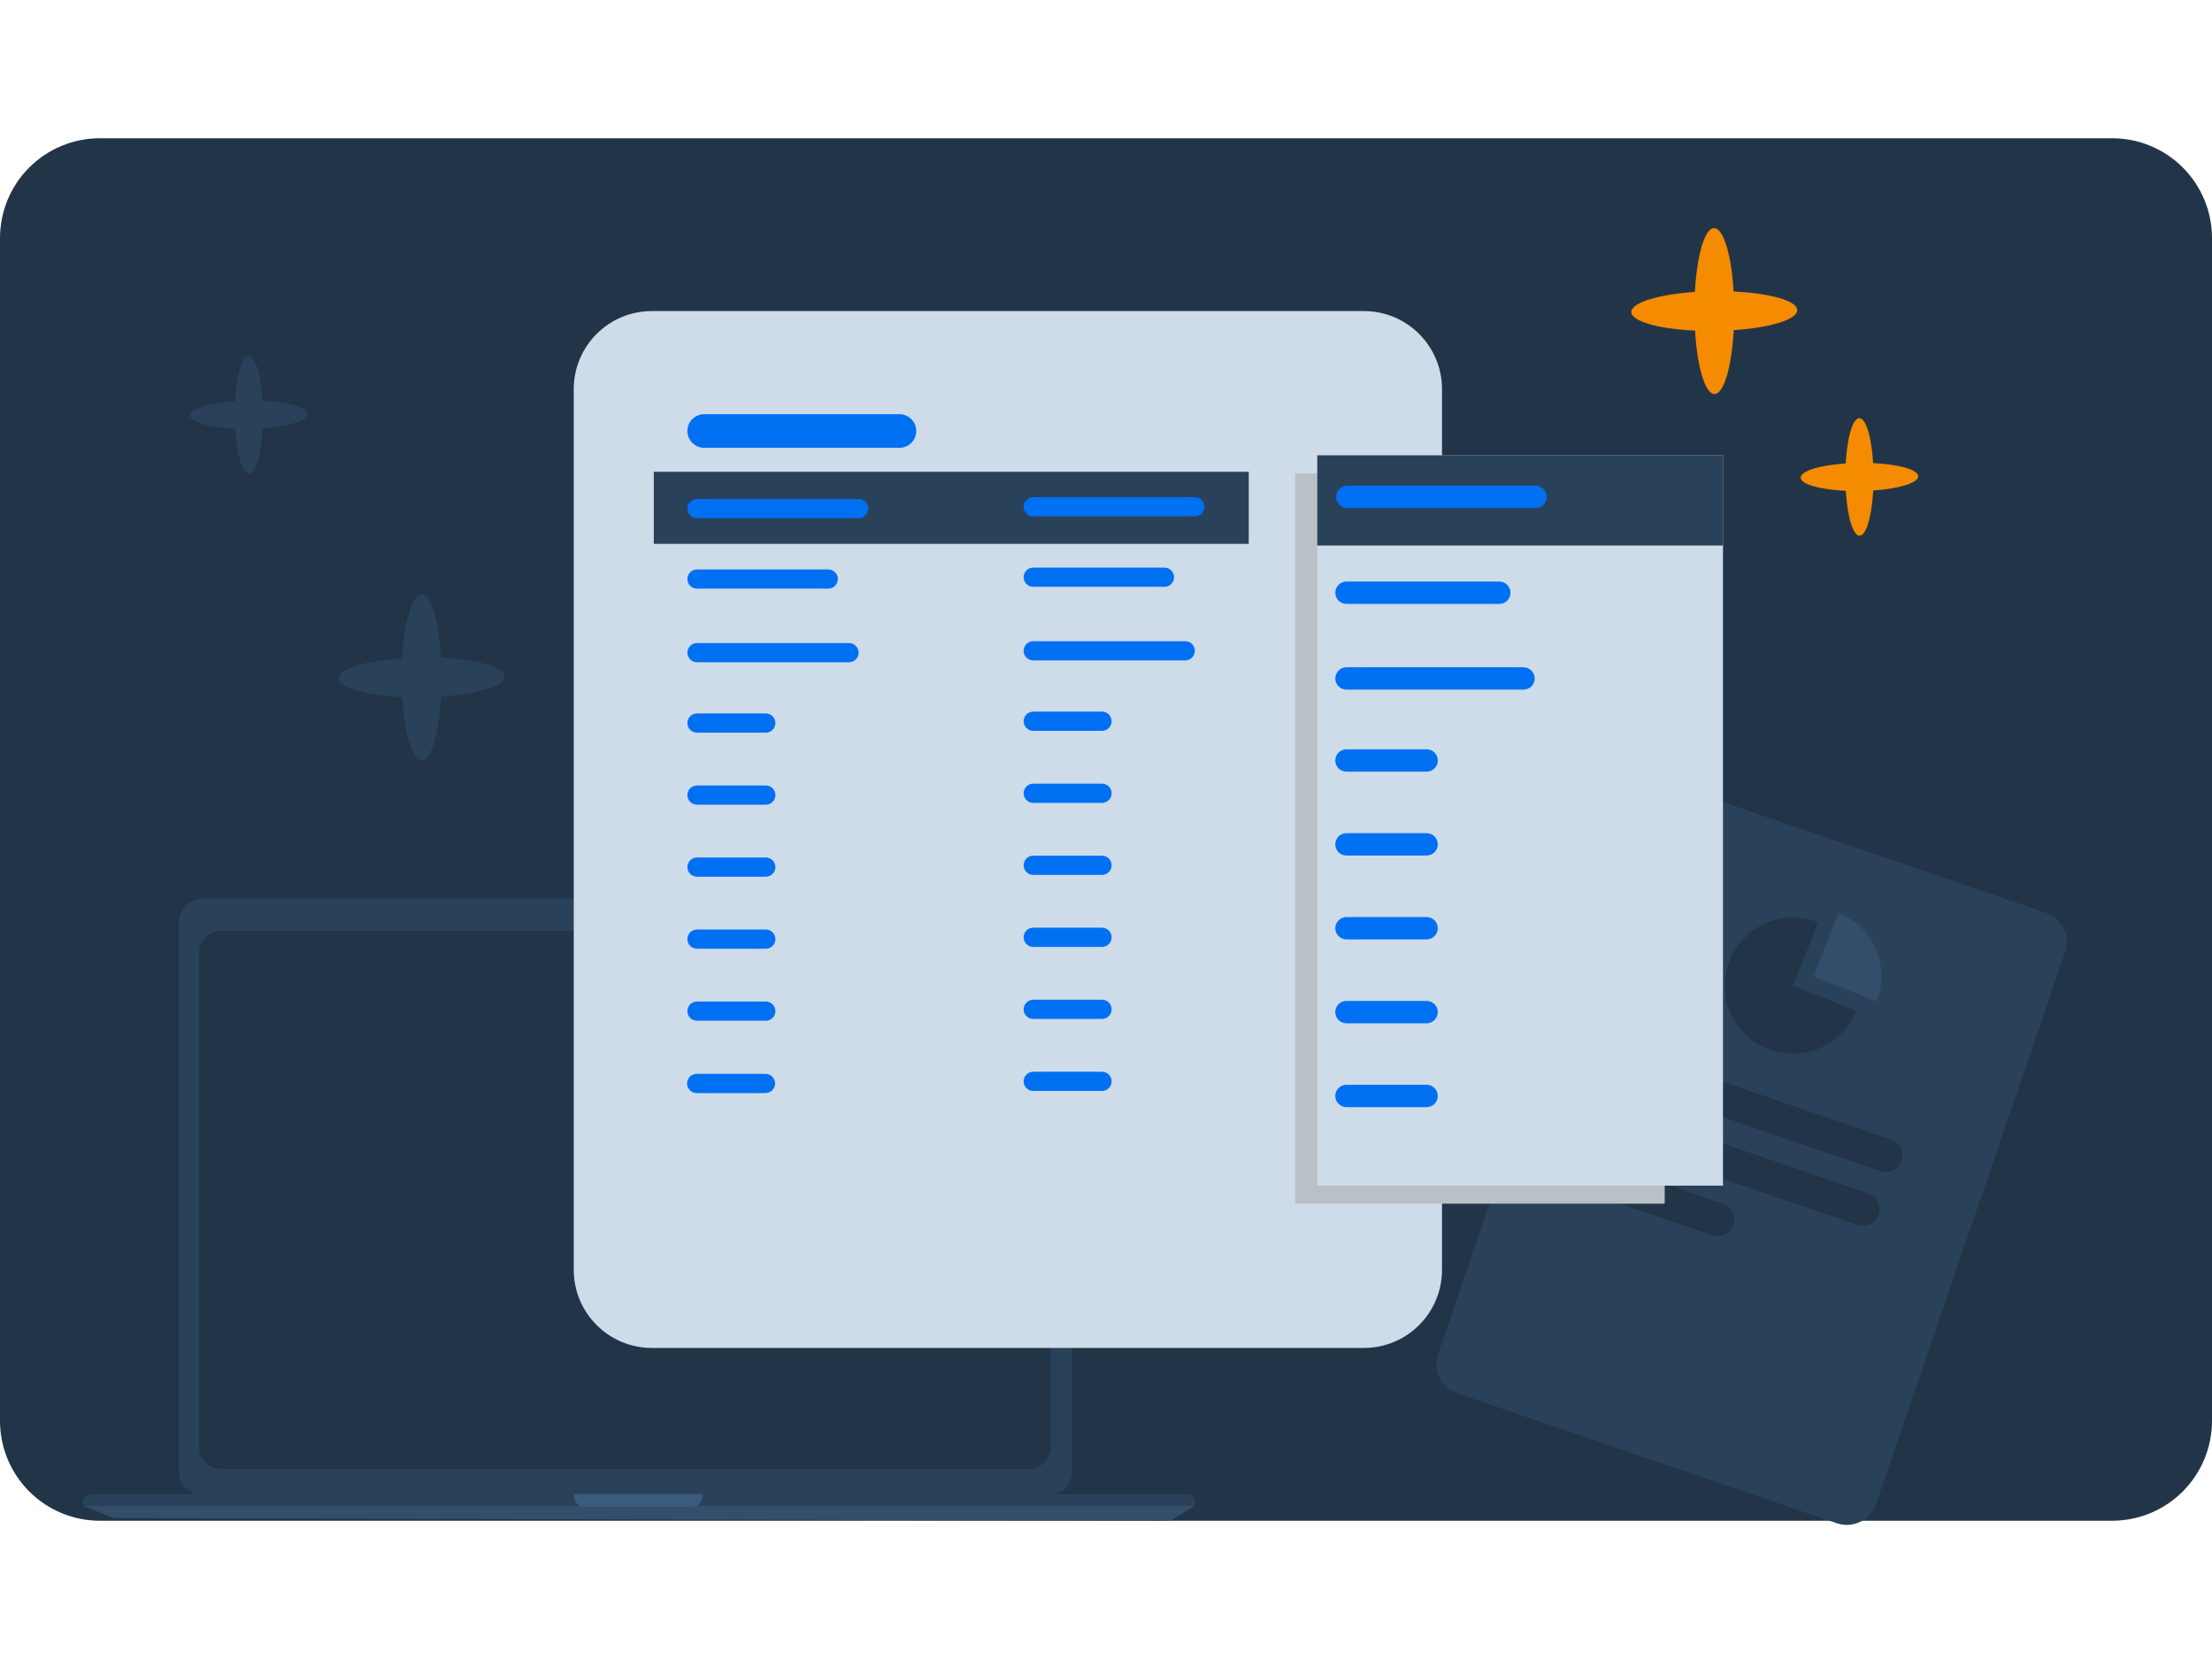 <svg width="320" height="240" viewBox="0 0 320 240" fill="none" xmlns="http://www.w3.org/2000/svg">
<path d="M305.547 20H14.453C12.556 19.998 10.677 20.37 8.923 21.095C7.17 21.82 5.576 22.884 4.234 24.225C2.892 25.566 1.827 27.158 1.1 28.911C0.374 30.664 -8.08861e-07 32.543 0 34.44V205.547C0 209.38 1.523 213.056 4.233 215.767C6.944 218.477 10.62 220 14.453 220H305.547C309.38 220 313.056 218.477 315.767 215.767C318.477 213.056 320 209.38 320 205.547V34.44C320 32.543 319.626 30.664 318.9 28.911C318.173 27.158 317.108 25.566 315.766 24.225C314.424 22.884 312.83 21.82 311.077 21.095C309.323 20.37 307.444 19.998 305.547 20Z" fill="#223548"/>
<path d="M151.678 130H29.298C27.412 130 25.883 131.532 25.883 133.421V212.821C25.883 214.71 27.412 216.242 29.298 216.242H151.678C153.564 216.242 155.093 214.71 155.093 212.821V133.421C155.093 131.532 153.564 130 151.678 130Z" fill="#2A4259"/>
<path d="M148.845 134.647H31.962C30.211 134.647 28.792 136.069 28.792 137.823V209.339C28.792 211.093 30.211 212.514 31.962 212.514H148.845C150.595 212.514 152.014 211.093 152.014 209.339V137.823C152.014 136.069 150.595 134.647 148.845 134.647Z" fill="#223548"/>
<path d="M172.875 217.82H12L16.038 219.462C16.293 219.564 16.565 219.618 16.839 219.621L168.742 220C169.143 220.002 169.536 219.89 169.875 219.678L172.871 217.809L172.875 217.82Z" fill="#324E6B"/>
<path d="M172.875 217.23C172.874 216.945 172.761 216.673 172.559 216.472C172.358 216.271 172.086 216.159 171.802 216.159H13.073C12.789 216.159 12.517 216.271 12.316 216.472C12.114 216.673 12.001 216.945 12 217.23V217.82H172.875V217.23Z" fill="#2A4259"/>
<path d="M83.078 216.125H101.63V216.503C101.63 216.904 101.471 217.289 101.188 217.573C100.904 217.857 100.52 218.017 100.119 218.017H84.578C84.177 218.017 83.792 217.857 83.509 217.573C83.226 217.289 83.066 216.904 83.066 216.503V216.125H83.078Z" fill="#3B5B7C"/>
<path d="M90.724 133.039C91.181 133.039 91.551 132.668 91.551 132.21C91.551 131.752 91.181 131.381 90.724 131.381C90.267 131.381 89.897 131.752 89.897 132.21C89.897 132.668 90.267 133.039 90.724 133.039Z" fill="#324E6B"/>
<path d="M295.976 132.052L241.064 113.242C238.732 112.45 236.202 113.682 235.41 116.014L208.042 195.896C207.25 198.228 208.482 200.758 210.814 201.55L265.726 220.36C268.058 221.152 270.588 219.92 271.38 217.588L298.748 137.706C299.54 135.374 298.308 132.844 295.976 132.052Z" fill="#2A4259"/>
<path d="M263.042 133.416C261.238 132.69 259.236 132.514 257.344 132.932C255.43 133.328 253.692 134.296 252.328 135.704C250.964 137.112 250.04 138.872 249.688 140.786C249.336 142.7 249.556 144.68 250.326 146.484C251.096 148.288 252.372 149.806 254.022 150.862C255.65 151.918 257.564 152.49 259.522 152.446C261.48 152.424 263.372 151.808 264.978 150.708C266.584 149.608 267.838 148.046 268.564 146.242L259.39 142.59L263.064 133.416H263.042Z" fill="#223548"/>
<path d="M265.967 132.074L262.315 141.226L271.467 144.878C271.951 143.668 272.193 142.392 272.171 141.094C272.171 139.796 271.885 138.52 271.379 137.332C270.873 136.144 270.125 135.066 269.201 134.164C268.277 133.262 267.177 132.558 265.967 132.074Z" fill="#324E6B"/>
<path d="M273.579 164.832L235.321 151.72C234.045 151.28 232.681 151.962 232.241 153.238C231.801 154.514 232.483 155.878 233.759 156.318L272.017 169.43C273.293 169.87 274.657 169.188 275.097 167.912C275.537 166.636 274.855 165.272 273.579 164.832Z" fill="#223548"/>
<path d="M270.279 172.62L232.021 159.508C230.745 159.068 229.381 159.75 228.941 161.026C228.501 162.302 229.183 163.666 230.459 164.106L268.717 177.218C269.993 177.658 271.379 176.976 271.797 175.7C272.237 174.424 271.555 173.06 270.279 172.62Z" fill="#223548"/>
<path d="M249.248 174.116L228.876 167.142C227.6 166.702 226.214 167.384 225.796 168.66C225.356 169.936 226.038 171.3 227.314 171.74L247.708 178.714C248.984 179.154 250.348 178.472 250.788 177.196C251.228 175.92 250.546 174.556 249.27 174.116H249.248Z" fill="#223548"/>
<path d="M197.308 45H94.301C88.06 45 83 50.06 83 56.301V183.699C83 189.94 88.06 195 94.301 195H197.308C203.549 195 208.609 189.94 208.609 183.699V56.301C208.609 50.06 203.549 45 197.308 45Z" fill="#CEDBE8"/>
<path fill-rule="evenodd" clip-rule="evenodd" d="M94.58 57.144C94.58 56.63 94.702 56.219 94.847 56.219H180.383C180.532 56.219 180.65 56.611 180.65 57.144V182.859C180.65 183.373 180.532 183.785 180.383 183.785H94.847C94.702 183.785 94.58 183.392 94.58 182.859V57.144Z" fill="#CEDBE8"/>
<path d="M180.65 68.254H94.58V78.673H180.65V68.254Z" fill="#2A4259"/>
<path d="M130.119 59.92H101.874C100.531 59.92 99.442 61.009 99.442 62.352C99.442 63.694 100.531 64.783 101.874 64.783H130.119C131.462 64.783 132.55 63.694 132.55 62.352C132.55 61.009 131.462 59.92 130.119 59.92Z" fill="#0070F3"/>
<path d="M124.218 72.191H100.831C100.064 72.191 99.442 72.812 99.442 73.579C99.442 74.346 100.064 74.967 100.831 74.967H124.218C124.984 74.967 125.606 74.346 125.606 73.579C125.606 72.812 124.984 72.191 124.218 72.191Z" fill="#0070F3"/>
<path d="M119.818 82.378H100.831C100.064 82.378 99.442 83 99.442 83.767C99.442 84.533 100.064 85.155 100.831 85.155H119.818C120.584 85.155 121.206 84.533 121.206 83.767C121.206 83 120.584 82.378 119.818 82.378Z" fill="#0070F3"/>
<path d="M122.825 93.029H100.831C100.064 93.029 99.442 93.65 99.442 94.417C99.442 95.184 100.064 95.805 100.831 95.805H122.825C123.592 95.805 124.214 95.184 124.214 94.417C124.214 93.65 123.592 93.029 122.825 93.029Z" fill="#0070F3"/>
<path d="M110.787 103.213H100.831C100.064 103.213 99.442 103.834 99.442 104.601C99.442 105.368 100.064 105.989 100.831 105.989H110.787C111.554 105.989 112.175 105.368 112.175 104.601C112.175 103.834 111.554 103.213 110.787 103.213Z" fill="#0070F3"/>
<path d="M110.787 113.632H100.831C100.064 113.632 99.442 114.253 99.442 115.02C99.442 115.787 100.064 116.408 100.831 116.408H110.787C111.554 116.408 112.175 115.787 112.175 115.02C112.175 114.253 111.554 113.632 110.787 113.632Z" fill="#0070F3"/>
<path d="M110.787 134.47H100.831C100.064 134.47 99.442 135.091 99.442 135.858C99.442 136.625 100.064 137.246 100.831 137.246H110.787C111.554 137.246 112.175 136.625 112.175 135.858C112.175 135.091 111.554 134.47 110.787 134.47Z" fill="#0070F3"/>
<path d="M110.787 124.051H100.831C100.064 124.051 99.442 124.672 99.442 125.439C99.442 126.206 100.064 126.827 100.831 126.827H110.787C111.554 126.827 112.175 126.206 112.175 125.439C112.175 124.672 111.554 124.051 110.787 124.051Z" fill="#0070F3"/>
<path d="M110.787 144.889H100.831C100.064 144.889 99.442 145.51 99.442 146.277C99.442 147.043 100.064 147.665 100.831 147.665H110.787C111.554 147.665 112.175 147.043 112.175 146.277C112.175 145.51 111.554 144.889 110.787 144.889Z" fill="#0070F3"/>
<path d="M110.74 155.351H100.784C100.017 155.351 99.395 155.973 99.395 156.739C99.395 157.506 100.017 158.127 100.784 158.127H110.74C111.507 158.127 112.128 157.506 112.128 156.739C112.128 155.973 111.507 155.351 110.74 155.351Z" fill="#0070F3"/>
<path d="M172.858 71.928H149.471C148.705 71.928 148.083 72.549 148.083 73.316C148.083 74.083 148.705 74.704 149.471 74.704H172.858C173.625 74.704 174.246 74.083 174.246 73.316C174.246 72.549 173.625 71.928 172.858 71.928Z" fill="#0070F3"/>
<path d="M168.458 82.116H149.471C148.705 82.116 148.083 82.737 148.083 83.504C148.083 84.271 148.705 84.892 149.471 84.892H168.458C169.225 84.892 169.847 84.271 169.847 83.504C169.847 82.737 169.225 82.116 168.458 82.116Z" fill="#0070F3"/>
<path d="M171.466 92.762H149.471C148.705 92.762 148.083 93.384 148.083 94.15C148.083 94.917 148.705 95.538 149.471 95.538H171.466C172.233 95.538 172.854 94.917 172.854 94.15C172.854 93.384 172.233 92.762 171.466 92.762Z" fill="#0070F3"/>
<path d="M159.428 102.95H149.471C148.705 102.95 148.083 103.571 148.083 104.338C148.083 105.105 148.705 105.726 149.471 105.726H159.428C160.194 105.726 160.816 105.105 160.816 104.338C160.816 103.571 160.194 102.95 159.428 102.95Z" fill="#0070F3"/>
<path d="M159.428 113.369H149.471C148.705 113.369 148.083 113.991 148.083 114.757C148.083 115.524 148.705 116.145 149.471 116.145H159.428C160.194 116.145 160.816 115.524 160.816 114.757C160.816 113.991 160.194 113.369 159.428 113.369Z" fill="#0070F3"/>
<path d="M159.428 134.207H149.471C148.705 134.207 148.083 134.829 148.083 135.595C148.083 136.362 148.705 136.983 149.471 136.983H159.428C160.194 136.983 160.816 136.362 160.816 135.595C160.816 134.829 160.194 134.207 159.428 134.207Z" fill="#0070F3"/>
<path d="M159.428 123.788H149.471C148.705 123.788 148.083 124.41 148.083 125.176C148.083 125.943 148.705 126.564 149.471 126.564H159.428C160.194 126.564 160.816 125.943 160.816 125.176C160.816 124.41 160.194 123.788 159.428 123.788Z" fill="#0070F3"/>
<path d="M159.428 144.626H149.471C148.705 144.626 148.083 145.247 148.083 146.014C148.083 146.781 148.705 147.402 149.471 147.402H159.428C160.194 147.402 160.816 146.781 160.816 146.014C160.816 145.247 160.194 144.626 159.428 144.626Z" fill="#0070F3"/>
<path d="M159.428 155.045H149.471C148.705 155.045 148.083 155.667 148.083 156.434C148.083 157.2 148.705 157.822 149.471 157.822H159.428C160.194 157.822 160.816 157.2 160.816 156.434C160.816 155.667 160.194 155.045 159.428 155.045Z" fill="#0070F3"/>
<path d="M187.348 68.478H240.692C240.727 68.478 240.762 68.49 240.787 68.509C240.812 68.529 240.826 68.556 240.826 68.583V174.026C240.826 174.054 240.812 174.08 240.787 174.1C240.762 174.12 240.727 174.131 240.692 174.131H187.482C187.446 174.131 187.412 174.12 187.387 174.1C187.362 174.08 187.348 174.054 187.348 174.026V68.478Z" fill="#B9C1C6"/>
<path d="M249.257 65.87H190.562V171.522H249.257V65.87Z" fill="#CEDBE8"/>
<path d="M190.562 65.87H249.129C249.163 65.87 249.196 65.879 249.22 65.897C249.244 65.915 249.257 65.939 249.257 65.964V78.913H190.562V65.87Z" fill="#2A4259"/>
<path d="M222.136 70.265H194.901C194.008 70.265 193.284 70.989 193.284 71.882C193.284 72.775 194.008 73.498 194.901 73.498H222.136C223.029 73.498 223.753 72.775 223.753 71.882C223.753 70.989 223.029 70.265 222.136 70.265Z" fill="#0070F3"/>
<path d="M216.898 84.131H194.787C193.894 84.131 193.17 84.855 193.17 85.748C193.17 86.64 193.894 87.364 194.787 87.364H216.898C217.791 87.364 218.515 86.64 218.515 85.748C218.515 84.855 217.791 84.131 216.898 84.131Z" fill="#0070F3"/>
<path d="M220.401 96.533H194.787C193.894 96.533 193.17 97.257 193.17 98.15C193.17 99.043 193.894 99.766 194.787 99.766H220.401C221.294 99.766 222.017 99.043 222.017 98.15C222.017 97.257 221.294 96.533 220.401 96.533Z" fill="#0070F3"/>
<path d="M206.381 108.397H194.787C193.894 108.397 193.17 109.121 193.17 110.014C193.17 110.907 193.894 111.631 194.787 111.631H206.381C207.274 111.631 207.998 110.907 207.998 110.014C207.998 109.121 207.274 108.397 206.381 108.397Z" fill="#0070F3"/>
<path d="M206.381 120.531H194.787C193.894 120.531 193.17 121.255 193.17 122.147C193.17 123.04 193.894 123.764 194.787 123.764H206.381C207.274 123.764 207.998 123.04 207.998 122.147C207.998 121.255 207.274 120.531 206.381 120.531Z" fill="#0070F3"/>
<path d="M206.381 144.798H194.787C193.894 144.798 193.17 145.522 193.17 146.415C193.17 147.308 193.894 148.032 194.787 148.032H206.381C207.274 148.032 207.998 147.308 207.998 146.415C207.998 145.522 207.274 144.798 206.381 144.798Z" fill="#0070F3"/>
<path d="M206.381 132.665H194.787C193.894 132.665 193.17 133.388 193.17 134.281C193.17 135.174 193.894 135.898 194.787 135.898H206.381C207.274 135.898 207.998 135.174 207.998 134.281C207.998 133.388 207.274 132.665 206.381 132.665Z" fill="#0070F3"/>
<path d="M206.381 156.927H194.787C193.894 156.927 193.17 157.651 193.17 158.544C193.17 159.437 193.894 160.16 194.787 160.16H206.381C207.274 160.16 207.998 159.437 207.998 158.544C207.998 157.651 207.274 156.927 206.381 156.927Z" fill="#0070F3"/>
<path d="M72.999 97.863C72.999 96.505 69.056 95.418 63.789 95.171C63.487 89.909 62.328 85.997 60.969 86C59.611 86.003 58.482 89.945 58.193 95.234C52.91 95.595 48.982 96.776 49 98.137C49.018 99.498 52.943 100.586 58.211 100.829C58.527 106.091 59.671 110.003 61.027 110C62.382 109.997 63.517 106.055 63.807 100.766C69.09 100.405 73.014 99.224 72.999 97.863Z" fill="#2A4259"/>
<path d="M44.499 59.903C44.499 58.941 41.707 58.171 37.975 57.996C37.762 54.269 36.941 51.498 35.978 51.5C35.016 51.502 34.216 54.295 34.011 58.041C30.269 58.297 27.487 59.133 27.5 60.097C27.513 61.061 30.293 61.831 34.024 62.004C34.248 65.731 35.059 68.502 36.019 68.5C36.979 68.498 37.783 65.705 37.988 61.959C41.73 61.703 44.51 60.867 44.499 59.903Z" fill="#2A4259"/>
<path d="M259.999 44.863C259.999 43.505 256.056 42.417 250.789 42.17C250.487 36.909 249.328 32.997 247.969 33C246.611 33.003 245.482 36.945 245.192 42.234C239.91 42.595 235.982 43.776 236 45.137C236.018 46.498 239.943 47.586 245.211 47.83C245.527 53.091 246.671 57.003 248.027 57C249.382 56.997 250.518 53.055 250.807 47.766C256.09 47.405 260.014 46.224 259.999 44.863Z" fill="#F58B00"/>
<path d="M277.499 68.903C277.499 67.941 274.707 67.171 270.975 66.996C270.762 63.269 269.941 60.498 268.978 60.5C268.016 60.502 267.216 63.295 267.011 67.041C263.269 67.297 260.487 68.133 260.5 69.097C260.513 70.061 263.293 70.831 267.024 71.004C267.248 74.731 268.059 77.502 269.019 77.5C269.979 77.498 270.783 74.705 270.988 70.959C274.73 70.703 277.51 69.867 277.499 68.903Z" fill="#F58B00"/>
</svg>
